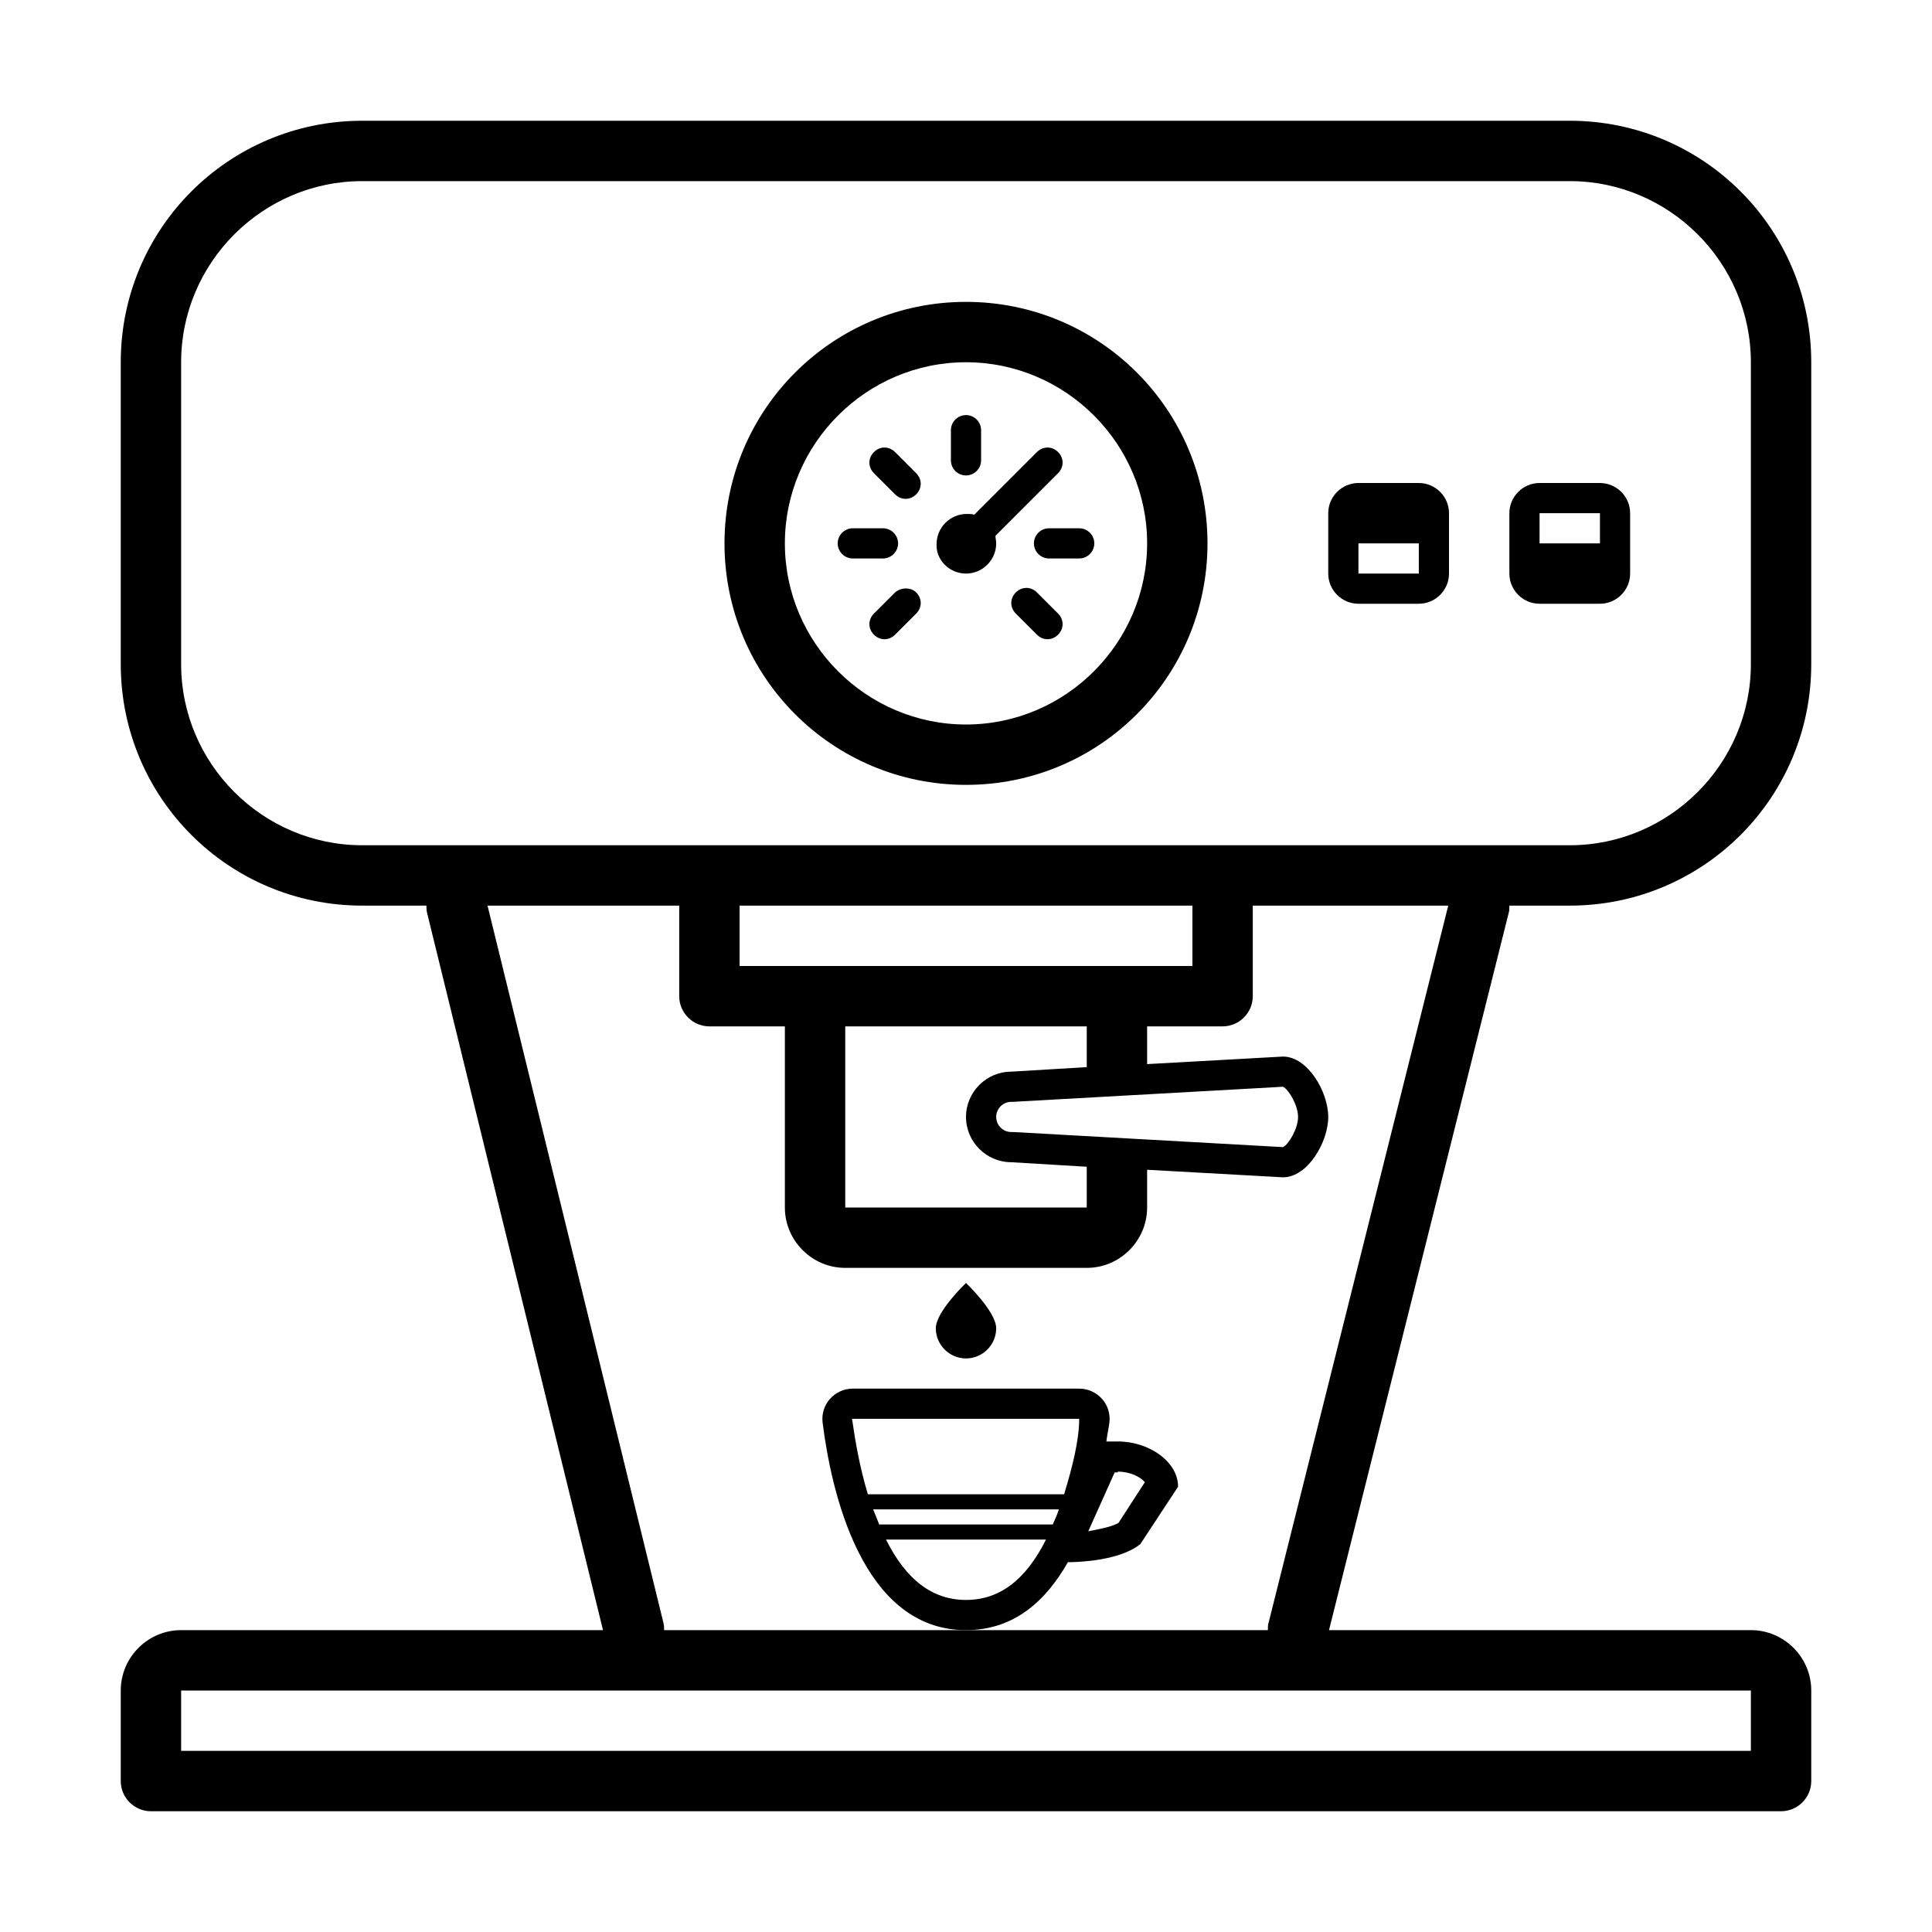 <svg xmlns="http://www.w3.org/2000/svg" xmlns:xlink="http://www.w3.org/1999/xlink" style="enable-background:new 0 0 256 256" id="Ebene_1" x="0" y="0" version="1.1" viewBox="0 0 256 256" xml:space="preserve"><style type="text/css"/><g><path d="M240,88V48c0-17.7-14.3-32-32-32H48c-17.7,0-32,14.3-32,32v40c0,17.7,14.3,32,32,32h8.5c0,0.3,0,0.6,0.1,1l23.3,95H24 c-4.4,0-8,3.6-8,8v12c0,2.2,1.8,4,4,4h216c2.2,0,4-1.8,4-4v-12c0-4.4-3.6-8-8-8h-55.9l23.8-95c0.1-0.3,0.1-0.6,0.1-1h8 C225.7,120,240,105.7,240,88z M24,88V48c0-13.2,10.8-24,24-24h160c13.2,0,24,10.8,24,24v40c0,13.2-10.8,24-24,24h-46H94H48 C34.8,112,24,101.2,24,88z M144,141.4l-10,0.6c-3.3,0-6,2.7-6,6s2.7,6,6,6l10,0.6v5.4h-32v-24h32V141.4z M170,144 c0.7,0.3,2,2.4,2,4s-1.3,3.7-2,4l-35.7-2l-0.1,0H134c-1.1,0-2-0.9-2-2c0-1.1,0.9-2,2-2h0.1l0.1,0L170,144z M144,128h-32H98v-8h60v8 H144z M232,232H24v-8h208V232z M168.1,215c-0.1,0.3-0.1,0.6-0.1,1h-40H88c0-0.3,0-0.6-0.1-1l-23.3-95H90v12c0,2.2,1.8,4,4,4h10v24 c0,4.4,3.6,8,8,8h32c4.4,0,8-3.6,8-8v-5l18,1c3.3,0,6-4.7,6-8s-2.7-8-6-8l-18,1v-5h10c2.2,0,4-1.8,4-4v-12h25.9L168.1,215z"/><path d="M128,104c17.7,0,32-14.3,32-32c0-17.7-14.3-32-32-32S96,54.3,96,72C96,89.7,110.3,104,128,104z M128,48 c13.2,0,24,10.8,24,24s-10.8,24-24,24s-24-10.8-24-24S114.8,48,128,48z"/><path d="M128,63c1.1,0,2-0.9,2-2v-4c0-1.1-0.9-2-2-2s-2,0.9-2,2v4C126,62.1,126.9,63,128,63z"/><path d="M137,72c0,1.1,0.9,2,2,2h4c1.1,0,2-0.9,2-2s-0.9-2-2-2h-4C137.9,70,137,70.9,137,72z"/><path d="M113,74h4c1.1,0,2-0.9,2-2s-0.9-2-2-2h-4c-1.1,0-2,0.9-2,2S111.9,74,113,74z"/><path d="M118.6,65.5c0.4,0.4,0.9,0.6,1.4,0.6s1-0.2,1.4-0.6c0.8-0.8,0.8-2,0-2.8l-2.8-2.8c-0.8-0.8-2-0.8-2.8,0 c-0.8,0.8-0.8,2,0,2.8L118.6,65.5z"/><path d="M137.4,78.5c-0.8-0.8-2-0.8-2.8,0c-0.8,0.8-0.8,2,0,2.8l2.8,2.8c0.4,0.4,0.9,0.6,1.4,0.6s1-0.2,1.4-0.6 c0.8-0.8,0.8-2,0-2.8L137.4,78.5z"/><path d="M118.6,78.5l-2.8,2.8c-0.8,0.8-0.8,2,0,2.8c0.4,0.4,0.9,0.6,1.4,0.6s1-0.2,1.4-0.6l2.8-2.8c0.8-0.8,0.8-2,0-2.8 C120.7,77.8,119.4,77.8,118.6,78.5z"/><path d="M128,76c2.2,0,4-1.8,4-4c0-0.4-0.1-0.7-0.1-1l8.3-8.3c0.8-0.8,0.8-2,0-2.8c-0.8-0.8-2-0.8-2.8,0l-8.3,8.3 c-0.3-0.1-0.7-0.1-1-0.1c-2.2,0-4,1.8-4,4C124,74.2,125.8,76,128,76z"/><path d="M180,80h8c2.2,0,4-1.8,4-4v-8c0-2.2-1.8-4-4-4h-8c-2.2,0-4,1.8-4,4v8C176,78.2,177.8,80,180,80z M180,72h8v4h-8V72z"/><path d="M204,80h8c2.2,0,4-1.8,4-4v-8c0-2.2-1.8-4-4-4h-8c-2.2,0-4,1.8-4,4v8C200,78.2,201.8,80,204,80z M204,68h8v4h-8V68z"/><path d="M128,170c0,0-4,3.8-4,6c0,2.2,1.8,4,4,4s4-1.8,4-4C132,173.8,128,170,128,170z"/><path d="M141.5,207c1.4,0,6.9-0.2,9.6-2.4l5-7.6c0-3.3-3.8-6-8-6h-1.5c0.1-0.9,0.3-1.7,0.4-2.5c0.3-2.4-1.6-4.5-4-4.5H113 c-2.4,0-4.3,2.1-4,4.5c1.1,8.8,5.1,27.5,19,27.5C134.4,216,138.6,212.1,141.5,207z M148.1,195c1.7,0,3,0.7,3.6,1.4l-3.5,5.4 c-0.9,0.5-2.4,0.8-4,1.1l3.5-7.8H148.1z M116.5,202c-0.3-0.7-0.5-1.3-0.8-2h24.6c-0.2,0.7-0.5,1.3-0.8,2H116.5z M143,188L143,188 c0,2.8-0.9,6.4-2,10H115c-1.1-3.6-1.7-7.2-2.1-10H143z M128,212c-4.4,0-7.9-2.6-10.6-8h21.2C135.9,209.4,132.4,212,128,212z"/></g></svg>